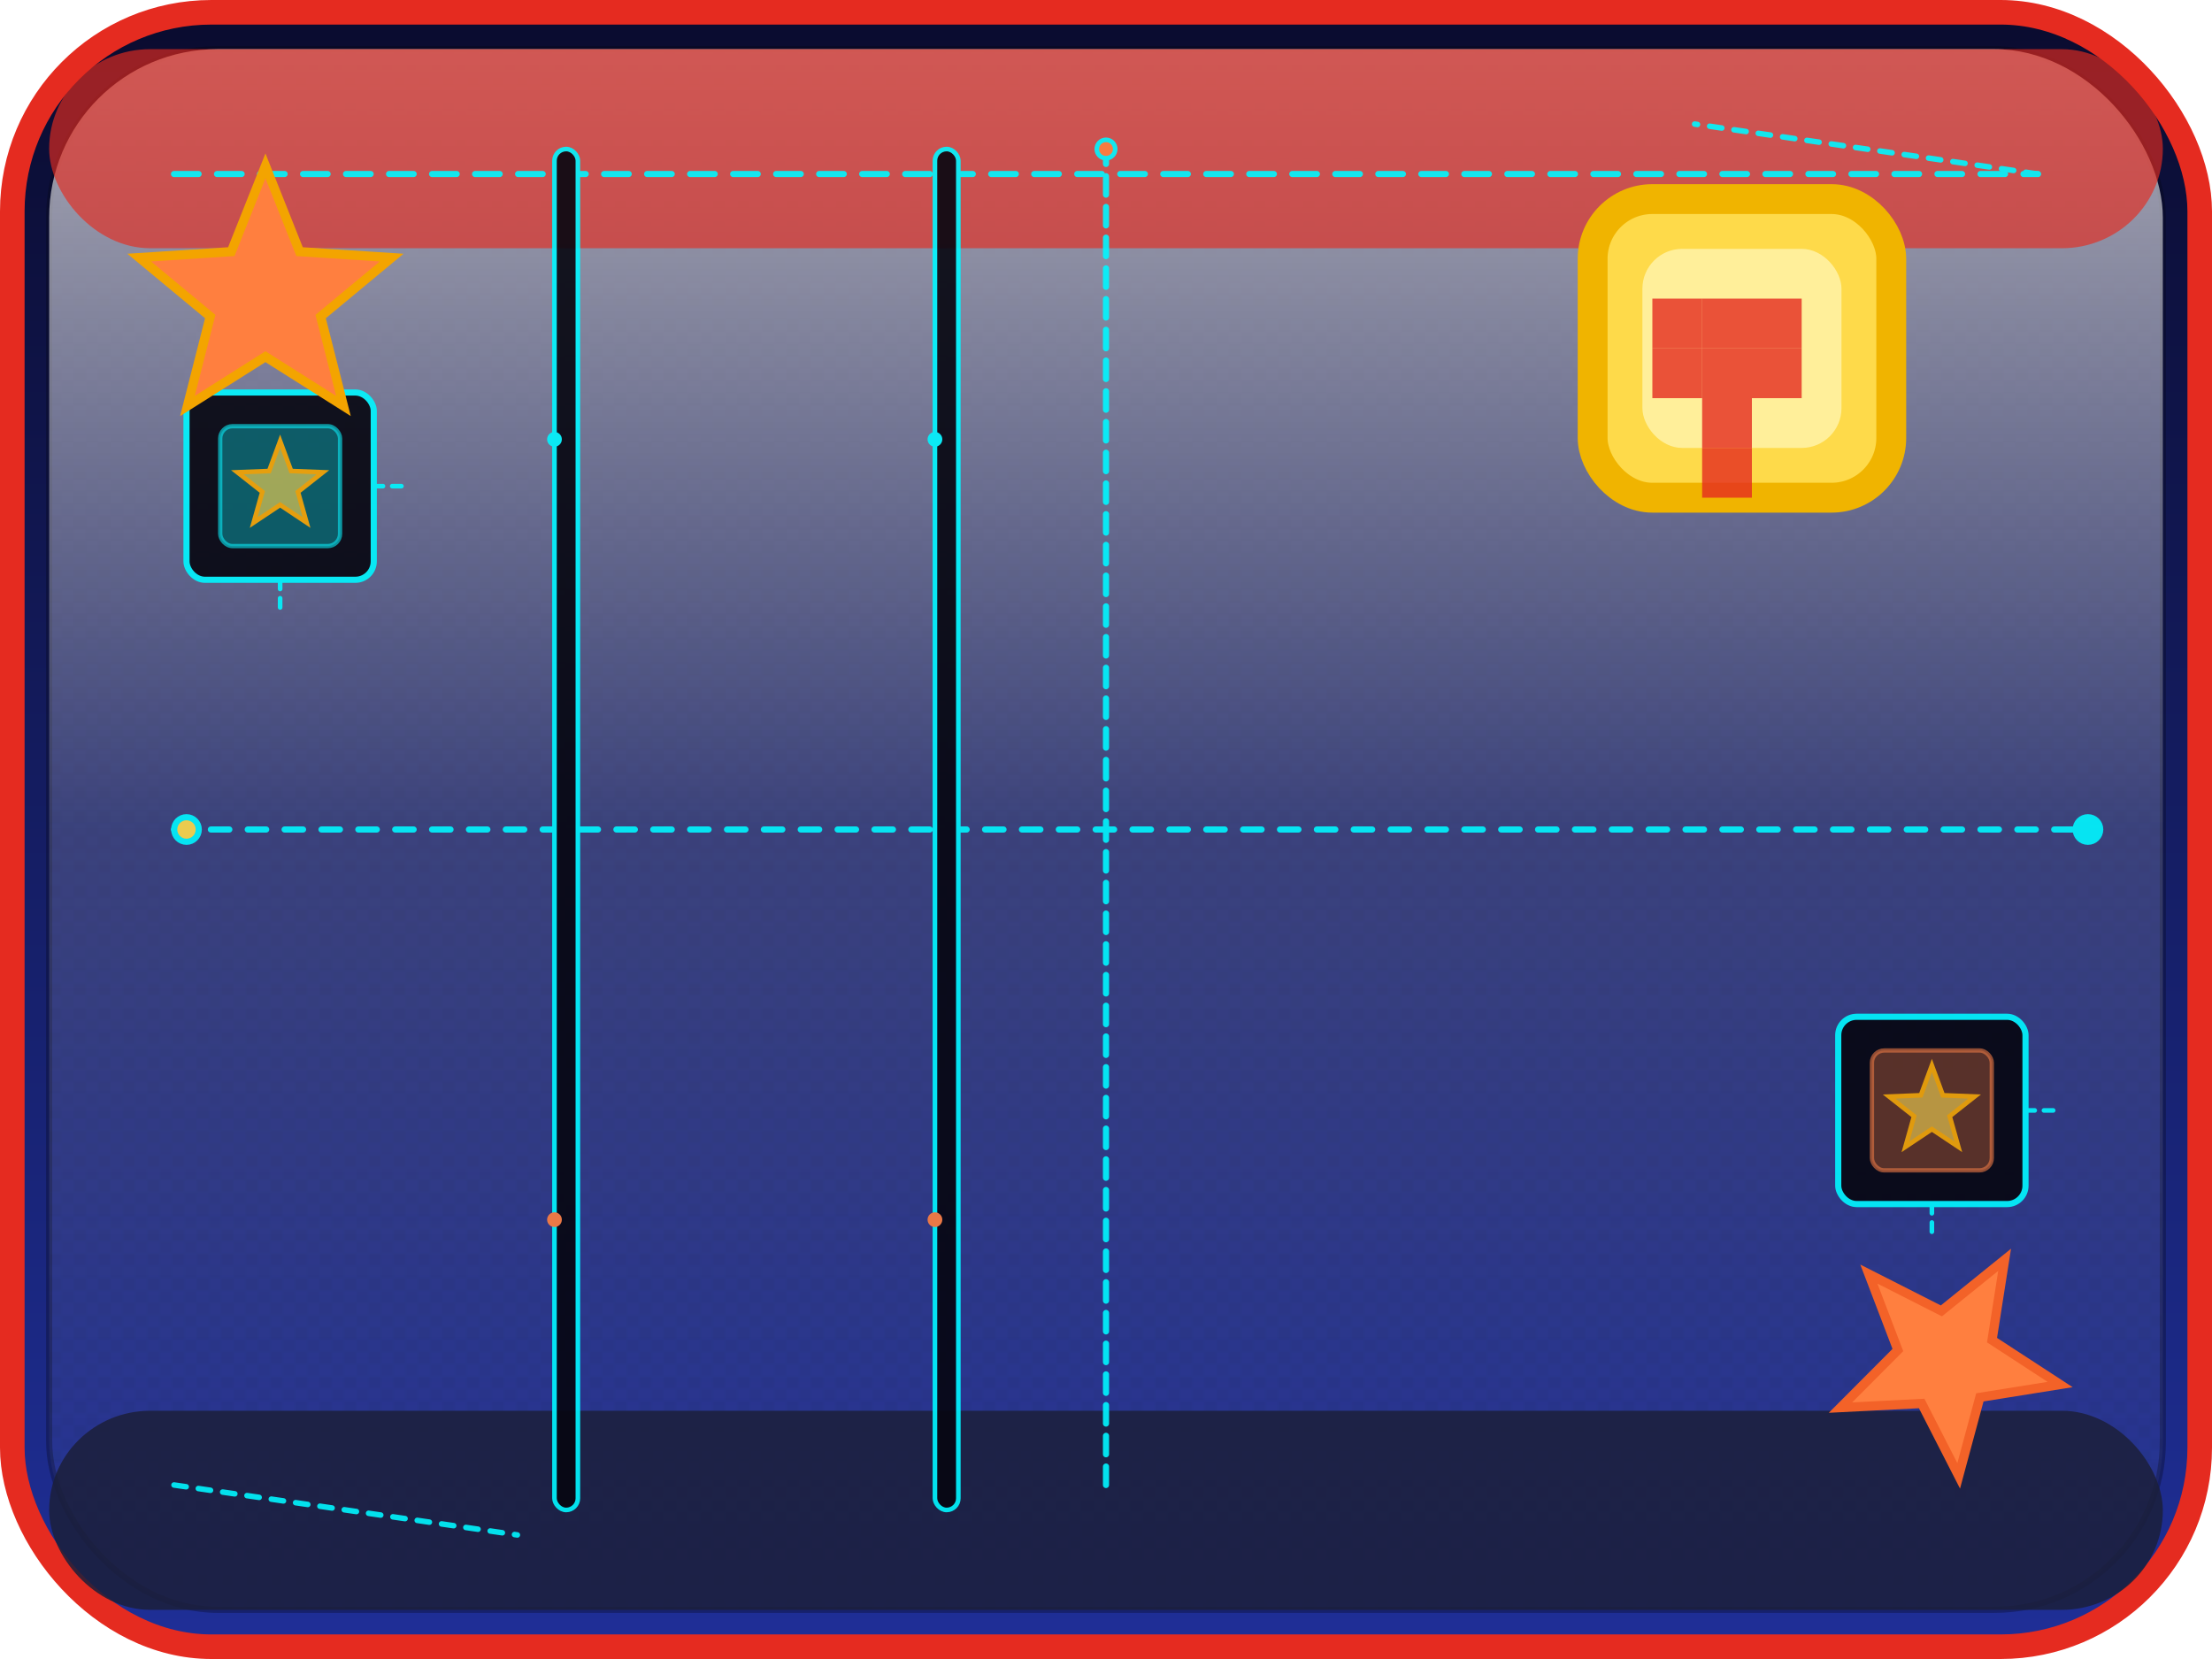 <svg width="720" height="540" viewBox="0 0 720 540" fill="none" xmlns="http://www.w3.org/2000/svg">
  <defs>
    <linearGradient id="grad-combat-window-background" x1="0" y1="0" x2="0" y2="1" gradientUnits="objectBoundingBox">
      <stop offset="0" stop-color="#0A0B2E"/>
      <stop offset="1" stop-color="#1F2F98"/>
    </linearGradient>
    <linearGradient id="shine-combat-window-background" x1="0" y1="0" x2="0" y2="1" gradientUnits="objectBoundingBox">
      <stop offset="0" stop-color="#FFFFFF" stop-opacity="0.65"/>
      <stop offset="0.5" stop-color="#FFFFFF" stop-opacity="0.15"/>
      <stop offset="1" stop-color="#FFFFFF" stop-opacity="0"/>
    </linearGradient>
    <pattern id="grid-combat-window-background" width="8" height="8" patternUnits="userSpaceOnUse">
      <rect width="8" height="8" fill="#FFFFFF" fill-opacity="0.05"/>
      <rect width="4" height="4" fill="#000000" fill-opacity="0.12"/>
      <rect x="4" y="4" width="4" height="4" fill="#000000" fill-opacity="0.08"/>
    </pattern>
    <radialGradient id="spark-combat-window-background" cx="0.5" cy="0.5" r="0.6">
      <stop offset="0" stop-color="#FFFFFF" stop-opacity="0.9"/>
      <stop offset="1" stop-color="#FFFFFF" stop-opacity="0"/>
    </radialGradient>
  </defs>

    <rect x="4" y="4" width="712.00" height="532.00" rx="64.80" fill="url(#grad-combat-window-background)" stroke="#E52B20" stroke-width="8"/>
    <rect x="16" y="16" width="688.00" height="508.00" rx="54.80" fill="url(#grid-combat-window-background)" fill-opacity="0.35" stroke="#05060F" stroke-opacity="0.3" stroke-width="2"/>
    <rect x="16" y="16" width="688.00" height="508.00" rx="54.80" fill="url(#shine-combat-window-background)"/>
    <rect x="16" y="16" width="688.00" height="64.80" rx="32.88" fill="#E52B20" fill-opacity="0.65"/>
    <rect x="16" y="459.20" width="688.00" height="64.80" rx="32.88" fill="#1C1F3A" fill-opacity="0.85"/>
    <g transform="translate(16 16)" opacity="0.9"><path d="M40.64 40.64H647.36" stroke="#00F6FF" stroke-width="2" stroke-linecap="round" stroke-dasharray="8 6"/><path d="M40.64 254.00H663.62" stroke="#00F6FF" stroke-width="2" stroke-linecap="round" stroke-dasharray="6 6"/><circle cx="44.70" cy="254.00" r="4" fill="#FEDA4A" stroke="#00F6FF" stroke-width="2"/><circle cx="663.62" cy="254.00" r="4" fill="#00F6FF" stroke="#00F6FF" stroke-width="2"/><path d="M344.00 467.36V32.51" stroke="#00F6FF" stroke-width="2" stroke-linecap="round" stroke-dasharray="6 4"/><circle cx="344.00" cy="32.51" r="3" fill="#FF7F3F" stroke="#00F6FF" stroke-width="1.5"/><rect x="164.48" y="32.51" width="7.62" height="442.98" fill="#05060F" stroke="#00F6FF" stroke-width="1.5" rx="3.81"/><circle cx="164.48" cy="127.00" r="2.4" fill="#00F6FF"/><circle cx="164.48" cy="381.00" r="2.4" fill="#FF7F3F"/><rect x="288.32" y="32.51" width="7.62" height="442.98" fill="#05060F" stroke="#00F6FF" stroke-width="1.5" rx="3.81"/><circle cx="288.32" cy="127.00" r="2.4" fill="#00F6FF"/><circle cx="288.32" cy="381.00" r="2.4" fill="#FF7F3F"/><path d="M40.64 467.36L152.40 483.62" stroke="#00F6FF" stroke-width="1.8" stroke-linecap="round" stroke-dasharray="4 4"/><path d="M647.36 40.64L535.60 24.38" stroke="#00F6FF" stroke-width="1.8" stroke-linecap="round" stroke-dasharray="4 4"/><rect x="44.70" y="111.76" width="60.96" height="60.96" rx="6" fill="#05060F" stroke="#00F6FF" stroke-width="2"/><rect x="55.68" y="122.73" width="39.01" height="39.01" rx="4" fill="#00F6FF" fill-opacity="0.35" stroke="#00F6FF" stroke-opacity="0.6" stroke-width="1.4"/><path d="M75.18 172.72V183.69" stroke="#00F6FF" stroke-width="1.5" stroke-linecap="round" stroke-dasharray="3 3"/><path d="M105.66 142.24H116.64" stroke="#00F6FF" stroke-width="1.5" stroke-linecap="round" stroke-dasharray="3 3"/><path d="M89.10,137.72L80.98,144.12 83.78,154.08 75.18,148.34 66.58,154.08 69.39,144.12 61.27,137.72 71.60,137.31 75.18,127.61 78.77,137.31Z" fill="#FEDA4A" fill-opacity="0.65" stroke="#F3A400" stroke-width="1.5"/><rect x="582.34" y="314.96" width="60.96" height="60.96" rx="6" fill="#05060F" stroke="#00F6FF" stroke-width="2"/><rect x="593.31" y="325.93" width="39.01" height="39.01" rx="4" fill="#FF7F3F" fill-opacity="0.35" stroke="#FF7F3F" stroke-opacity="0.6" stroke-width="1.4"/><path d="M612.82 375.92V386.89" stroke="#00F6FF" stroke-width="1.5" stroke-linecap="round" stroke-dasharray="3 3"/><path d="M643.30 345.44H654.27" stroke="#00F6FF" stroke-width="1.5" stroke-linecap="round" stroke-dasharray="3 3"/><path d="M626.73,340.92L618.61,347.32 621.42,357.28 612.82,351.54 604.22,357.28 607.02,347.32 598.90,340.92 609.23,340.51 612.82,330.81 616.40,340.51Z" fill="#FEDA4A" fill-opacity="0.65" stroke="#F3A400" stroke-width="1.5"/></g>
    
    <path d="M127.49,83.85L104.37,103.04 111.79,132.15 86.40,116.10 61.01,132.15 68.43,103.04 45.31,83.85 75.29,81.91 86.40,54.00 97.51,81.91Z" fill="#FF7F3F" stroke="#F3A400" stroke-width="3"/>
    <path d="M670.57,450.66L644.44,454.84 637.55,480.39 625.50,456.83 599.07,458.17 617.75,439.43 608.31,414.71 631.91,426.69 652.50,410.06 648.40,436.21Z" fill="#FF7F3F" stroke="#F36228" stroke-width="3"/>
  
    <rect x="518.40" y="64.80" width="97.20" height="97.20" rx="19.44" fill="#FEDA4A" stroke="#F0B400" stroke-width="9.72"/><rect x="534.60" y="81.00" width="64.80" height="64.80" rx="12.96" fill="#FFEF9A"/><rect x="537.84" y="97.20" width="16.20" height="16.20" fill="#E52B20" fill-opacity="0.8"/><rect x="554.04" y="97.20" width="16.20" height="16.20" fill="#E52B20" fill-opacity="0.8"/><rect x="570.24" y="97.20" width="16.20" height="16.20" fill="#E52B20" fill-opacity="0.8"/><rect x="537.84" y="113.40" width="16.20" height="16.20" fill="#E52B20" fill-opacity="0.8"/><rect x="554.04" y="113.40" width="16.20" height="16.20" fill="#E52B20" fill-opacity="0.8"/><rect x="570.24" y="113.40" width="16.20" height="16.20" fill="#E52B20" fill-opacity="0.8"/><rect x="554.04" y="129.60" width="16.20" height="16.20" fill="#E52B20" fill-opacity="0.8"/><rect x="554.04" y="145.80" width="16.20" height="16.20" fill="#E52B20" fill-opacity="0.8"/>
  
</svg>

